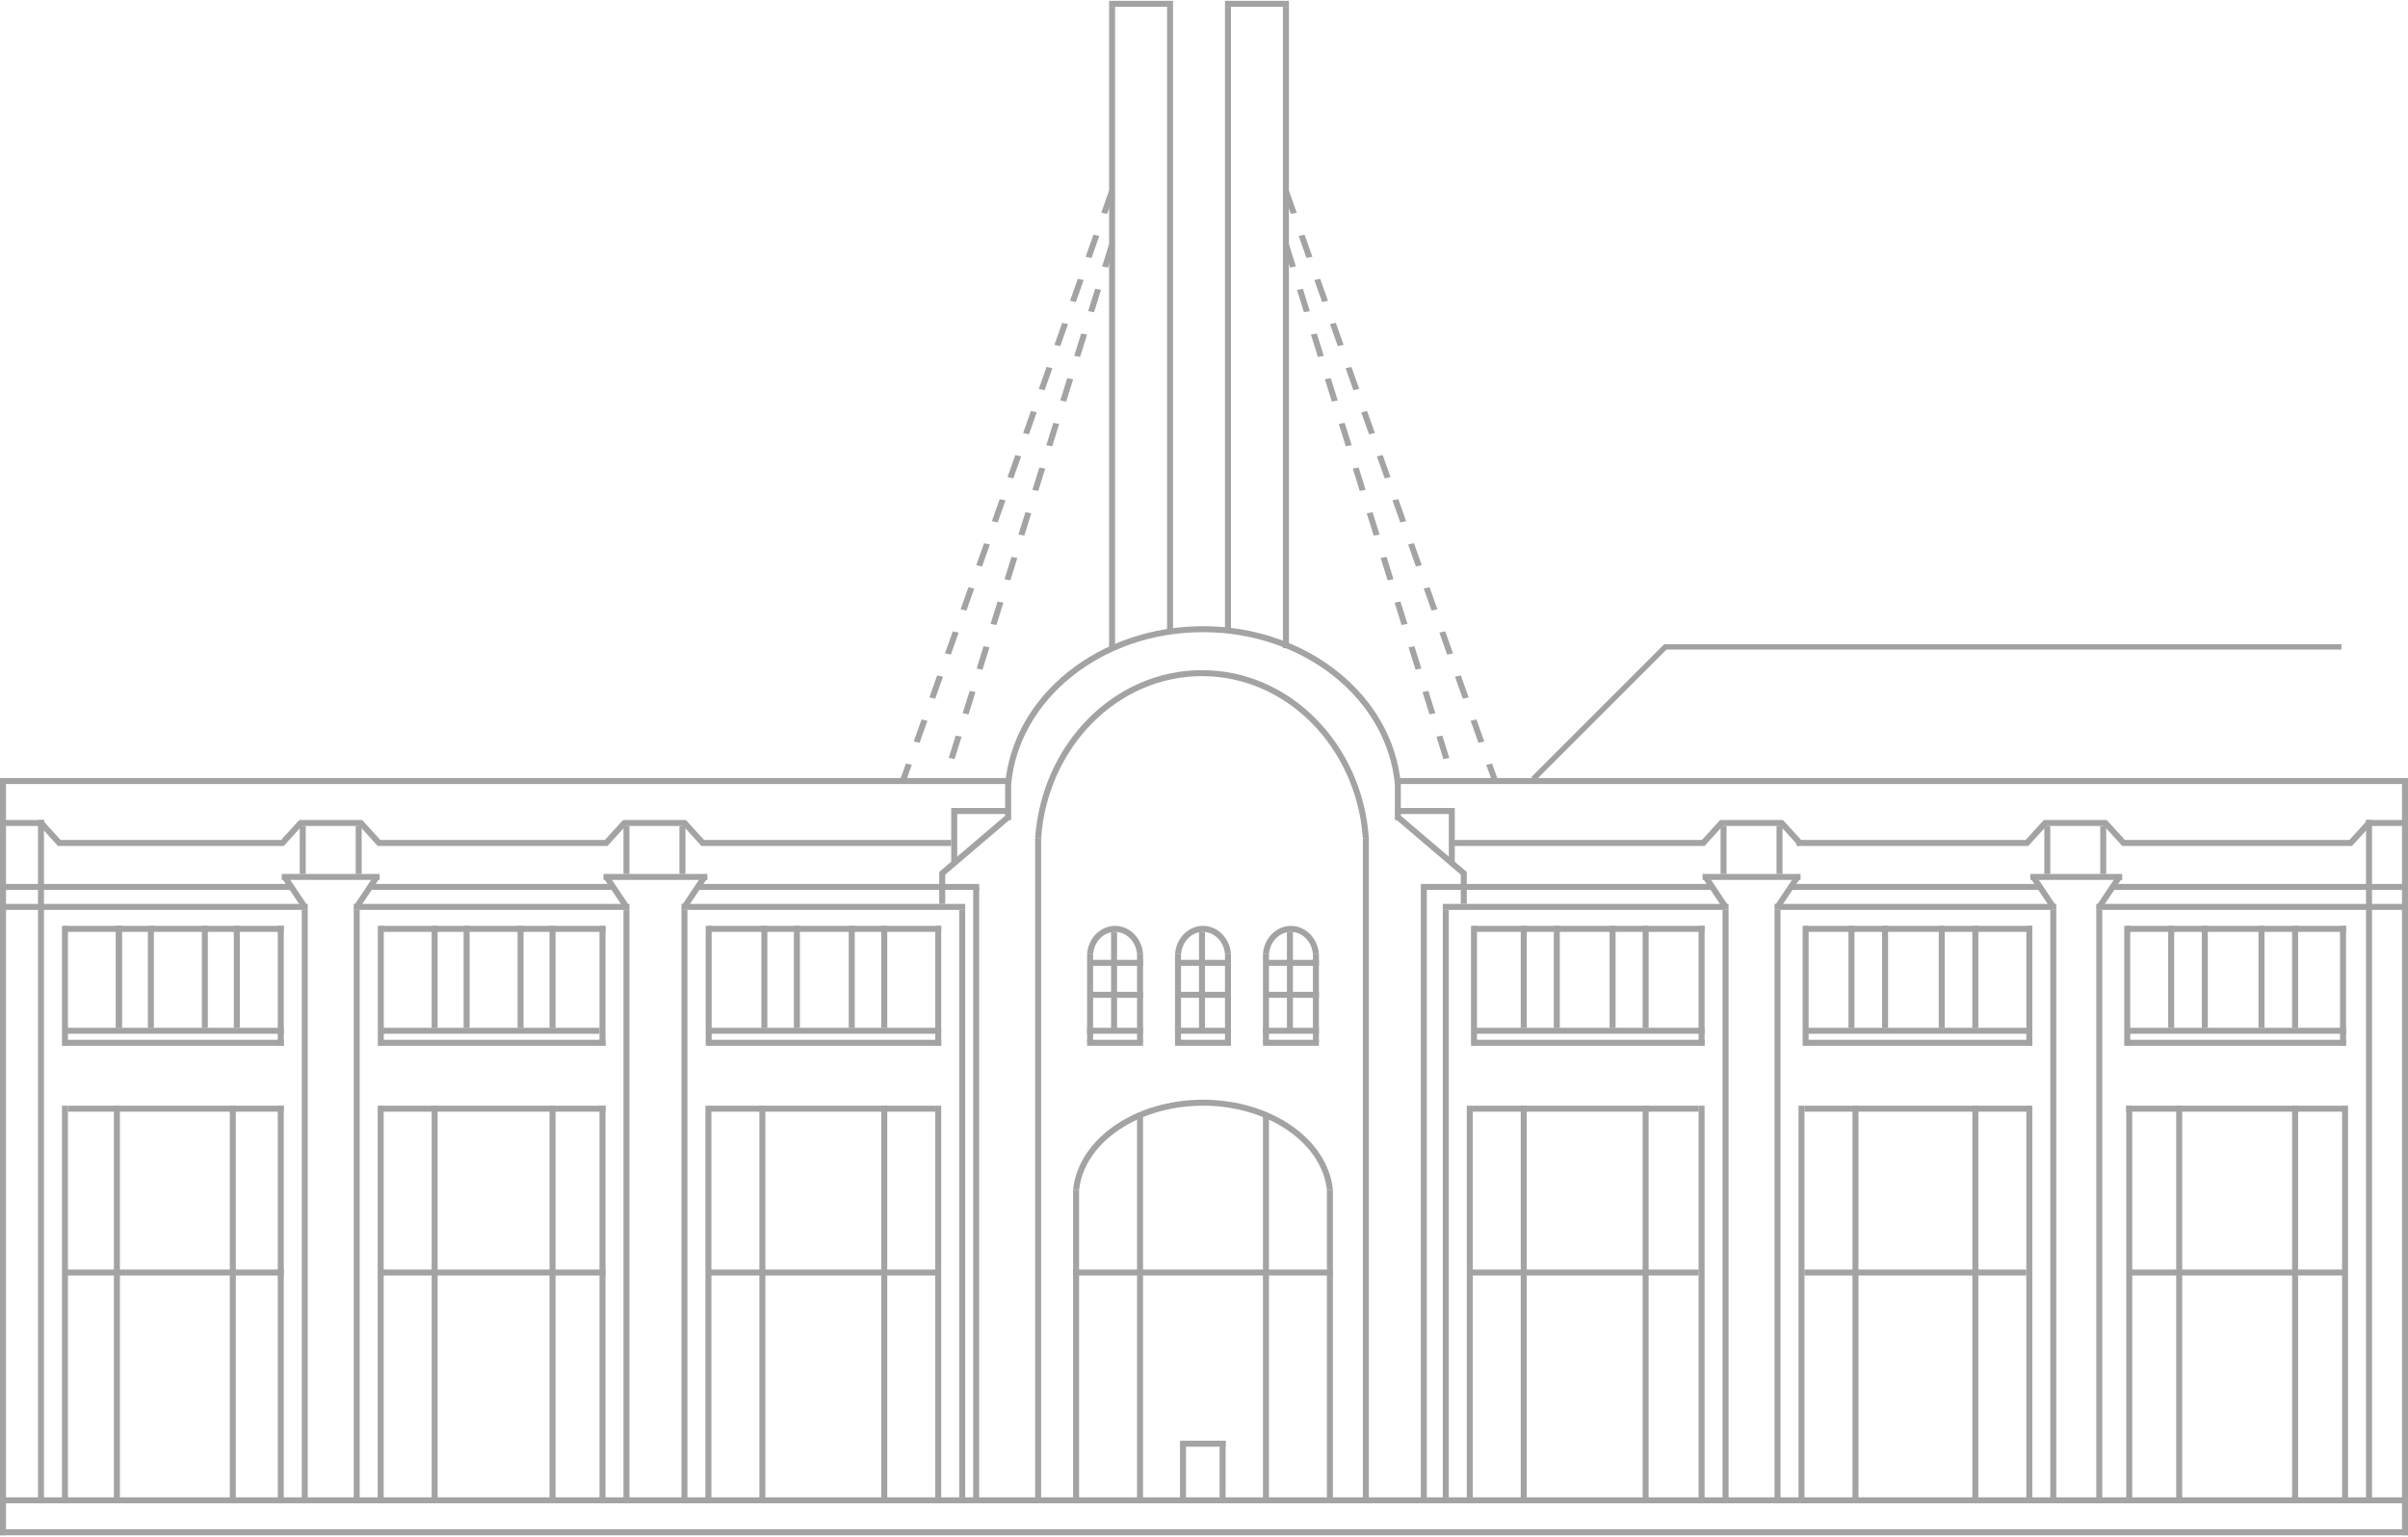 <svg width="1338" height="854" viewBox="0 0 1338 854" fill="none" xmlns="http://www.w3.org/2000/svg">
<g opacity="0.4">
<line y1="851.552" x2="1338" y2="851.552" stroke="#1A1A1A" stroke-width="3.331"/>
<line y1="833.786" x2="1338" y2="833.786" stroke="#1A1A1A" stroke-width="3.331"/>
<line x1="1.665" y1="853.218" x2="1.666" y2="434.607" stroke="#1A1A1A" stroke-width="3.331"/>
<line x1="22.763" y1="835.452" x2="22.763" y2="455.704" stroke="#1A1A1A" stroke-width="3.331"/>
<line x1="617.923" y1="360.212" x2="617.923" y2="3.782" stroke="#1A1A1A" stroke-width="3.331"/>
<line x1="650.124" y1="351.329" x2="650.124" y2="3.782" stroke="#1A1A1A" stroke-width="3.331"/>
<line y1="-1.666" x2="356.43" y2="-1.666" transform="matrix(4.37114e-08 -1 -1 -4.37114e-08 712.86 360.212)" stroke="#1A1A1A" stroke-width="3.331"/>
<line y1="-1.666" x2="347.547" y2="-1.666" transform="matrix(-4.37114e-08 -1 -1 4.37114e-08 680.659 351.329)" stroke="#1A1A1A" stroke-width="3.331"/>
<line y1="434.052" x2="559.628" y2="434.052" stroke="#1A1A1A" stroke-width="3.331"/>
<line x1="776.151" y1="434.052" x2="1338" y2="434.052" stroke="#1A1A1A" stroke-width="3.331"/>
<line x1="36.087" y1="835.452" x2="36.087" y2="614.487" stroke="#1A1A1A" stroke-width="3.331"/>
<line x1="37.753" y1="616.153" x2="157.673" y2="616.153" stroke="#1A1A1A" stroke-width="3.331"/>
<line x1="35.532" y1="579.512" x2="157.673" y2="579.512" stroke="#1A1A1A" stroke-width="3.331"/>
<line x1="35.532" y1="572.85" x2="157.673" y2="572.85" stroke="#1A1A1A" stroke-width="3.331"/>
<line x1="210.971" y1="572.85" x2="333.112" y2="572.85" stroke="#1A1A1A" stroke-width="3.331"/>
<line x1="394.183" y1="572.85" x2="522.986" y2="572.85" stroke="#1A1A1A" stroke-width="3.331"/>
<line x1="818.345" y1="572.85" x2="947.149" y2="572.85" stroke="#1A1A1A" stroke-width="3.331"/>
<line x1="1003.78" y1="572.85" x2="1129.25" y2="572.85" stroke="#1A1A1A" stroke-width="3.331"/>
<line x1="1181.44" y1="572.85" x2="1303.58" y2="572.85" stroke="#1A1A1A" stroke-width="3.331"/>
<line x1="35.532" y1="516.221" x2="157.673" y2="516.221" stroke="#1A1A1A" stroke-width="3.331"/>
<line x1="36.087" y1="581.177" x2="36.087" y2="514.555" stroke="#1A1A1A" stroke-width="3.331"/>
<line x1="156.008" y1="581.177" x2="156.008" y2="514.555" stroke="#1A1A1A" stroke-width="3.331"/>
<line x1="210.971" y1="579.512" x2="336.443" y2="579.512" stroke="#1A1A1A" stroke-width="3.331"/>
<line x1="210.971" y1="516.221" x2="336.443" y2="516.221" stroke="#1A1A1A" stroke-width="3.331"/>
<line x1="211.587" y1="581.177" x2="211.587" y2="514.555" stroke="#1A1A1A" stroke-width="3.331"/>
<line x1="334.778" y1="581.177" x2="334.778" y2="514.555" stroke="#1A1A1A" stroke-width="3.331"/>
<line x1="393.072" y1="579.512" x2="522.986" y2="579.512" stroke="#1A1A1A" stroke-width="3.331"/>
<line x1="393.072" y1="516.221" x2="522.986" y2="516.221" stroke="#1A1A1A" stroke-width="3.331"/>
<line x1="393.768" y1="581.177" x2="393.768" y2="514.555" stroke="#1A1A1A" stroke-width="3.331"/>
<line x1="521.32" y1="581.177" x2="521.32" y2="514.555" stroke="#1A1A1A" stroke-width="3.331"/>
<line x1="818.345" y1="579.512" x2="947.149" y2="579.512" stroke="#1A1A1A" stroke-width="3.331"/>
<line x1="818.345" y1="516.221" x2="947.149" y2="516.221" stroke="#1A1A1A" stroke-width="3.331"/>
<line x1="819.021" y1="581.177" x2="819.021" y2="514.555" stroke="#1A1A1A" stroke-width="3.331"/>
<line x1="945.483" y1="581.177" x2="945.483" y2="514.555" stroke="#1A1A1A" stroke-width="3.331"/>
<line x1="1002.67" y1="579.512" x2="1129.25" y2="579.512" stroke="#1A1A1A" stroke-width="3.331"/>
<line x1="1002.67" y1="516.221" x2="1129.25" y2="516.221" stroke="#1A1A1A" stroke-width="3.331"/>
<line x1="1003.3" y1="581.177" x2="1003.3" y2="514.555" stroke="#1A1A1A" stroke-width="3.331"/>
<line x1="1127.59" y1="581.177" x2="1127.59" y2="514.555" stroke="#1A1A1A" stroke-width="3.331"/>
<line x1="1181.44" y1="579.512" x2="1303.58" y2="579.512" stroke="#1A1A1A" stroke-width="3.331"/>
<line x1="1181.44" y1="516.221" x2="1303.58" y2="516.221" stroke="#1A1A1A" stroke-width="3.331"/>
<line x1="1181.99" y1="581.177" x2="1181.99" y2="514.555" stroke="#1A1A1A" stroke-width="3.331"/>
<line x1="1301.91" y1="581.177" x2="1301.91" y2="514.555" stroke="#1A1A1A" stroke-width="3.331"/>
<line x1="210.971" y1="616.153" x2="336.443" y2="616.153" stroke="#1A1A1A" stroke-width="3.331"/>
<line x1="2.221" y1="504.005" x2="170.997" y2="504.005" stroke="#1A1A1A" stroke-width="3.331"/>
<line x1="2.221" y1="492.902" x2="162.114" y2="492.902" stroke="#1A1A1A" stroke-width="3.331"/>
<line x1="32.201" y1="468.474" x2="157.673" y2="468.474" stroke="#1A1A1A" stroke-width="3.331"/>
<line x1="209.861" y1="468.474" x2="337.554" y2="468.474" stroke="#1A1A1A" stroke-width="3.331"/>
<line x1="389.741" y1="468.474" x2="528.538" y2="468.474" stroke="#1A1A1A" stroke-width="3.331"/>
<line x1="2.221" y1="457.37" x2="24.428" y2="457.37" stroke="#1A1A1A" stroke-width="3.331"/>
<line x1="22.33" y1="456.804" x2="33.433" y2="469.019" stroke="#1A1A1A" stroke-width="3.331"/>
<line x1="166.556" y1="457.37" x2="200.977" y2="457.37" stroke="#1A1A1A" stroke-width="3.331"/>
<line x1="168.221" y1="459.035" x2="168.221" y2="485.684" stroke="#1A1A1A" stroke-width="3.331"/>
<line x1="199.312" y1="459.035" x2="199.312" y2="485.684" stroke="#1A1A1A" stroke-width="3.331"/>
<line x1="199.989" y1="456.804" x2="211.093" y2="469.019" stroke="#1A1A1A" stroke-width="3.331"/>
<line y1="-1.666" x2="16.507" y2="-1.666" transform="matrix(-0.673 0.74 0.74 0.673 168.777 457.925)" stroke="#1A1A1A" stroke-width="3.331"/>
<line x1="346.437" y1="457.37" x2="380.858" y2="457.37" stroke="#1A1A1A" stroke-width="3.331"/>
<line x1="348.102" y1="459.035" x2="348.102" y2="485.684" stroke="#1A1A1A" stroke-width="3.331"/>
<line x1="379.192" y1="459.035" x2="379.192" y2="485.684" stroke="#1A1A1A" stroke-width="3.331"/>
<line x1="379.87" y1="456.804" x2="390.974" y2="469.019" stroke="#1A1A1A" stroke-width="3.331"/>
<line y1="-1.666" x2="16.507" y2="-1.666" transform="matrix(-0.673 0.74 0.74 0.673 348.657 457.925)" stroke="#1A1A1A" stroke-width="3.331"/>
<line x1="1179.22" y1="468.474" x2="1306.91" y2="468.474" stroke="#1A1A1A" stroke-width="3.331"/>
<line x1="998.226" y1="468.474" x2="1127.03" y2="468.474" stroke="#1A1A1A" stroke-width="3.331"/>
<line x1="807.242" y1="468.474" x2="947.149" y2="468.474" stroke="#1A1A1A" stroke-width="3.331"/>
<line y1="-1.666" x2="34.422" y2="-1.666" transform="matrix(-1 0 0 1 1170.33 459.035)" stroke="#1A1A1A" stroke-width="3.331"/>
<line y1="-1.666" x2="26.649" y2="-1.666" transform="matrix(3.64262e-08 1 1 -5.24537e-08 1170.33 459.035)" stroke="#1A1A1A" stroke-width="3.331"/>
<line y1="-1.666" x2="26.649" y2="-1.666" transform="matrix(3.64262e-08 1 1 -5.24537e-08 1139.24 459.035)" stroke="#1A1A1A" stroke-width="3.331"/>
<line y1="-1.666" x2="16.507" y2="-1.666" transform="matrix(-0.673 0.74 0.74 0.673 1138.13 457.925)" stroke="#1A1A1A" stroke-width="3.331"/>
<line x1="1169.35" y1="456.804" x2="1180.45" y2="469.019" stroke="#1A1A1A" stroke-width="3.331"/>
<line y1="-1.666" x2="34.422" y2="-1.666" transform="matrix(-1 0 0 1 990.453 459.035)" stroke="#1A1A1A" stroke-width="3.331"/>
<line y1="-1.666" x2="26.649" y2="-1.666" transform="matrix(3.64262e-08 1 1 -5.24537e-08 990.453 459.035)" stroke="#1A1A1A" stroke-width="3.331"/>
<line y1="-1.666" x2="26.649" y2="-1.666" transform="matrix(3.64262e-08 1 1 -5.24537e-08 959.363 459.035)" stroke="#1A1A1A" stroke-width="3.331"/>
<line y1="-1.666" x2="16.507" y2="-1.666" transform="matrix(-0.673 0.74 0.74 0.673 958.252 457.925)" stroke="#1A1A1A" stroke-width="3.331"/>
<line x1="989.465" y1="456.804" x2="1000.57" y2="469.019" stroke="#1A1A1A" stroke-width="3.331"/>
<line y1="-1.666" x2="22.207" y2="-1.666" transform="matrix(-1 0 0 1 1336.89 459.035)" stroke="#1A1A1A" stroke-width="3.331"/>
<line y1="-1.666" x2="16.507" y2="-1.666" transform="matrix(-0.673 0.74 0.74 0.673 1318.01 457.925)" stroke="#1A1A1A" stroke-width="3.331"/>
<line x1="205.419" y1="492.902" x2="340.885" y2="492.902" stroke="#1A1A1A" stroke-width="3.331"/>
<line x1="387.52" y1="492.902" x2="544.083" y2="492.902" stroke="#1A1A1A" stroke-width="3.331"/>
<line x1="789.476" y1="492.902" x2="950.48" y2="492.902" stroke="#1A1A1A" stroke-width="3.331"/>
<line x1="994.895" y1="492.902" x2="1132.58" y2="492.902" stroke="#1A1A1A" stroke-width="3.331"/>
<line x1="1173.66" y1="492.902" x2="1338" y2="492.902" stroke="#1A1A1A" stroke-width="3.331"/>
<line x1="156.563" y1="487.35" x2="210.971" y2="487.35" stroke="#1A1A1A" stroke-width="3.331"/>
<line x1="335.333" y1="487.35" x2="393.072" y2="487.35" stroke="#1A1A1A" stroke-width="3.331"/>
<line x1="946.038" y1="487.35" x2="1000.45" y2="487.35" stroke="#1A1A1A" stroke-width="3.331"/>
<line x1="1128.14" y1="487.35" x2="1179.22" y2="487.35" stroke="#1A1A1A" stroke-width="3.331"/>
<line x1="157.949" y1="486.981" x2="169.052" y2="503.637" stroke="#1A1A1A" stroke-width="3.331"/>
<line y1="-1.666" x2="20.017" y2="-1.666" transform="matrix(-0.555 0.832 0.832 0.555 210.971 487.905)" stroke="#1A1A1A" stroke-width="3.331"/>
<line y1="-1.666" x2="20.017" y2="-1.666" transform="matrix(-0.555 0.832 0.832 0.555 393.072 487.905)" stroke="#1A1A1A" stroke-width="3.331"/>
<line x1="523.541" y1="484.574" x2="523.541" y2="502.34" stroke="#1A1A1A" stroke-width="3.331"/>
<line x1="530.203" y1="449.042" x2="530.203" y2="479.022" stroke="#1A1A1A" stroke-width="3.331"/>
<line x1="559.628" y1="450.708" x2="529.648" y2="450.708" stroke="#1A1A1A" stroke-width="3.331"/>
<line y1="-1.666" x2="29.98" y2="-1.666" transform="matrix(-4.37114e-08 1 1 4.37114e-08 808.352 449.042)" stroke="#1A1A1A" stroke-width="3.331"/>
<line y1="-1.666" x2="29.98" y2="-1.666" transform="matrix(1 -8.74228e-08 -8.74228e-08 -1 777.261 449.042)" stroke="#1A1A1A" stroke-width="3.331"/>
<line x1="560.183" y1="434.607" x2="560.183" y2="455.704" stroke="#1A1A1A" stroke-width="3.331"/>
<line x1="560.709" y1="453.64" x2="522.956" y2="485.841" stroke="#1A1A1A" stroke-width="3.331"/>
<line y1="-1.666" x2="17.766" y2="-1.666" transform="matrix(-4.37114e-08 1 1 4.37114e-08 815.014 484.574)" stroke="#1A1A1A" stroke-width="3.331"/>
<line y1="-1.666" x2="21.097" y2="-1.666" transform="matrix(-4.37114e-08 1 1 4.37114e-08 778.372 434.607)" stroke="#1A1A1A" stroke-width="3.331"/>
<line y1="-1.666" x2="49.62" y2="-1.666" transform="matrix(0.761 0.649 0.649 -0.761 777.261 452.373)" stroke="#1A1A1A" stroke-width="3.331"/>
<line x1="336.719" y1="486.981" x2="347.822" y2="503.637" stroke="#1A1A1A" stroke-width="3.331"/>
<line y1="-1.666" x2="20.017" y2="-1.666" transform="matrix(-0.555 0.832 0.832 0.555 1000.45 487.905)" stroke="#1A1A1A" stroke-width="3.331"/>
<line x1="947.424" y1="486.981" x2="958.528" y2="503.637" stroke="#1A1A1A" stroke-width="3.331"/>
<line y1="-1.666" x2="20.017" y2="-1.666" transform="matrix(-0.555 0.832 0.832 0.555 1179.22 487.905)" stroke="#1A1A1A" stroke-width="3.331"/>
<line x1="1129.53" y1="486.981" x2="1140.63" y2="503.637" stroke="#1A1A1A" stroke-width="3.331"/>
<line x1="196.536" y1="504.005" x2="349.768" y2="504.005" stroke="#1A1A1A" stroke-width="3.331"/>
<line x1="378.637" y1="504.005" x2="536.31" y2="504.005" stroke="#1A1A1A" stroke-width="3.331"/>
<line x1="801.689" y1="504.005" x2="960.473" y2="504.005" stroke="#1A1A1A" stroke-width="3.331"/>
<line x1="986.012" y1="504.005" x2="1142.57" y2="504.005" stroke="#1A1A1A" stroke-width="3.331"/>
<line x1="1164.78" y1="504.005" x2="1338" y2="504.005" stroke="#1A1A1A" stroke-width="3.331"/>
<line x1="394.183" y1="616.153" x2="519.655" y2="616.153" stroke="#1A1A1A" stroke-width="3.331"/>
<line x1="818.345" y1="616.153" x2="943.817" y2="616.153" stroke="#1A1A1A" stroke-width="3.331"/>
<line x1="1002.67" y1="616.153" x2="1128.14" y2="616.153" stroke="#1A1A1A" stroke-width="3.331"/>
<line x1="1181.44" y1="616.153" x2="1303.58" y2="616.153" stroke="#1A1A1A" stroke-width="3.331"/>
<line x1="156.008" y1="835.452" x2="156.008" y2="614.487" stroke="#1A1A1A" stroke-width="3.331"/>
<line x1="1336.33" y1="853.218" x2="1336.33" y2="434.607" stroke="#1A1A1A" stroke-width="3.331"/>
<line y1="-1.666" x2="379.748" y2="-1.666" transform="matrix(4.37114e-08 -1 -1 -4.37114e-08 1314.68 835.452)" stroke="#1A1A1A" stroke-width="3.331"/>
<line y1="-1.666" x2="220.964" y2="-1.666" transform="matrix(4.37114e-08 -1 -1 -4.37114e-08 1301.36 835.452)" stroke="#1A1A1A" stroke-width="3.331"/>
<line y1="-1.666" x2="220.964" y2="-1.666" transform="matrix(4.37114e-08 -1 -1 -4.37114e-08 1181.44 835.452)" stroke="#1A1A1A" stroke-width="3.331"/>
<line y1="-1.666" x2="220.964" y2="-1.666" transform="matrix(4.37114e-08 -1 -1 -4.37114e-08 1209.2 835.452)" stroke="#1A1A1A" stroke-width="3.331"/>
<line x1="1182.55" y1="707.204" x2="1303.58" y2="707.204" stroke="#1A1A1A" stroke-width="3.331"/>
<line y1="-1.666" x2="220.964" y2="-1.666" transform="matrix(4.37114e-08 -1 -1 -4.37114e-08 1273.6 835.452)" stroke="#1A1A1A" stroke-width="3.331"/>
<line y1="-1.666" x2="220.964" y2="-1.666" transform="matrix(4.37114e-08 -1 -1 -4.37114e-08 1029.32 835.452)" stroke="#1A1A1A" stroke-width="3.331"/>
<line x1="1002.67" y1="707.204" x2="1125.92" y2="707.204" stroke="#1A1A1A" stroke-width="3.331"/>
<line y1="-1.666" x2="220.964" y2="-1.666" transform="matrix(4.45134e-08 -1 -1 -4.29238e-08 1095.94 835.452)" stroke="#1A1A1A" stroke-width="3.331"/>
<line y1="-1.666" x2="220.964" y2="-1.666" transform="matrix(4.48928e-08 -1 -1 -4.25611e-08 844.994 835.452)" stroke="#1A1A1A" stroke-width="3.331"/>
<line x1="817.235" y1="707.204" x2="943.817" y2="707.204" stroke="#1A1A1A" stroke-width="3.331"/>
<line y1="-1.666" x2="220.964" y2="-1.666" transform="matrix(4.57165e-08 -1 -1 -4.17942e-08 912.727 835.452)" stroke="#1A1A1A" stroke-width="3.331"/>
<line y1="-1.666" x2="220.964" y2="-1.666" transform="matrix(4.48928e-08 -1 -1 -4.25611e-08 421.942 835.452)" stroke="#1A1A1A" stroke-width="3.331"/>
<line x1="394.183" y1="707.204" x2="520.765" y2="707.204" stroke="#1A1A1A" stroke-width="3.331"/>
<line x1="596.271" y1="707.204" x2="740.619" y2="707.204" stroke="#1A1A1A" stroke-width="3.331"/>
<line y1="-1.666" x2="220.964" y2="-1.666" transform="matrix(4.57165e-08 -1 -1 -4.17942e-08 489.675 835.452)" stroke="#1A1A1A" stroke-width="3.331"/>
<line y1="-1.666" x2="220.964" y2="-1.666" transform="matrix(4.48928e-08 -1 -1 -4.25611e-08 239.841 835.452)" stroke="#1A1A1A" stroke-width="3.331"/>
<line x1="212.081" y1="707.204" x2="336.443" y2="707.204" stroke="#1A1A1A" stroke-width="3.331"/>
<line y1="-1.666" x2="220.964" y2="-1.666" transform="matrix(4.49145e-08 -1 -1 -4.25405e-08 305.353 835.452)" stroke="#1A1A1A" stroke-width="3.331"/>
<line y1="-1.666" x2="220.964" y2="-1.666" transform="matrix(4.48928e-08 -1 -1 -4.25611e-08 63.291 835.452)" stroke="#1A1A1A" stroke-width="3.331"/>
<line x1="66.067" y1="571.184" x2="66.067" y2="514.555" stroke="#1A1A1A" stroke-width="3.331"/>
<line x1="66.067" y1="571.184" x2="66.067" y2="514.555" stroke="#1A1A1A" stroke-width="3.331"/>
<line x1="83.834" y1="571.184" x2="83.834" y2="514.555" stroke="#1A1A1A" stroke-width="3.331"/>
<line x1="113.813" y1="571.184" x2="113.813" y2="514.555" stroke="#1A1A1A" stroke-width="3.331"/>
<line x1="131.58" y1="571.184" x2="131.58" y2="514.555" stroke="#1A1A1A" stroke-width="3.331"/>
<line x1="241.506" y1="571.184" x2="241.506" y2="514.555" stroke="#1A1A1A" stroke-width="3.331"/>
<line x1="259.272" y1="571.184" x2="259.272" y2="514.555" stroke="#1A1A1A" stroke-width="3.331"/>
<line x1="289.252" y1="571.184" x2="289.252" y2="514.555" stroke="#1A1A1A" stroke-width="3.331"/>
<line x1="307.018" y1="571.184" x2="307.018" y2="514.555" stroke="#1A1A1A" stroke-width="3.331"/>
<line x1="424.718" y1="571.184" x2="424.718" y2="514.555" stroke="#1A1A1A" stroke-width="3.331"/>
<line x1="442.785" y1="571.184" x2="442.785" y2="514.555" stroke="#1A1A1A" stroke-width="3.331"/>
<line x1="473.273" y1="571.184" x2="473.273" y2="514.555" stroke="#1A1A1A" stroke-width="3.331"/>
<line x1="491.341" y1="571.184" x2="491.341" y2="514.555" stroke="#1A1A1A" stroke-width="3.331"/>
<line x1="846.66" y1="571.184" x2="846.66" y2="514.555" stroke="#1A1A1A" stroke-width="3.331"/>
<line x1="865.029" y1="571.184" x2="865.029" y2="514.555" stroke="#1A1A1A" stroke-width="3.331"/>
<line x1="896.025" y1="571.184" x2="896.025" y2="514.555" stroke="#1A1A1A" stroke-width="3.331"/>
<line x1="914.393" y1="571.184" x2="914.393" y2="514.555" stroke="#1A1A1A" stroke-width="3.331"/>
<line x1="1028.76" y1="571.184" x2="1028.76" y2="514.555" stroke="#1A1A1A" stroke-width="3.331"/>
<line x1="1047.43" y1="571.184" x2="1047.43" y2="514.555" stroke="#1A1A1A" stroke-width="3.331"/>
<line x1="1078.93" y1="571.184" x2="1078.93" y2="514.555" stroke="#1A1A1A" stroke-width="3.331"/>
<line x1="1097.6" y1="571.184" x2="1097.6" y2="514.555" stroke="#1A1A1A" stroke-width="3.331"/>
<line x1="1206.42" y1="571.184" x2="1206.42" y2="514.555" stroke="#1A1A1A" stroke-width="3.331"/>
<line x1="1225.09" y1="571.184" x2="1225.09" y2="514.555" stroke="#1A1A1A" stroke-width="3.331"/>
<line x1="1256.59" y1="571.184" x2="1256.59" y2="514.555" stroke="#1A1A1A" stroke-width="3.331"/>
<line x1="1275.26" y1="571.184" x2="1275.26" y2="514.555" stroke="#1A1A1A" stroke-width="3.331"/>
<line x1="35.532" y1="707.204" x2="157.673" y2="707.204" stroke="#1A1A1A" stroke-width="3.331"/>
<line y1="-1.666" x2="220.964" y2="-1.666" transform="matrix(4.41124e-08 -1 -1 -4.3314e-08 127.693 835.452)" stroke="#1A1A1A" stroke-width="3.331"/>
<line x1="211.526" y1="835.452" x2="211.526" y2="614.487" stroke="#1A1A1A" stroke-width="3.331"/>
<line x1="334.778" y1="835.452" x2="334.778" y2="614.487" stroke="#1A1A1A" stroke-width="3.331"/>
<line x1="393.627" y1="835.452" x2="393.627" y2="614.487" stroke="#1A1A1A" stroke-width="3.331"/>
<line x1="521.32" y1="835.452" x2="521.32" y2="614.487" stroke="#1A1A1A" stroke-width="3.331"/>
<line x1="816.68" y1="835.452" x2="816.68" y2="614.487" stroke="#1A1A1A" stroke-width="3.331"/>
<line x1="945.483" y1="835.452" x2="945.483" y2="614.487" stroke="#1A1A1A" stroke-width="3.331"/>
<line x1="1001" y1="835.452" x2="1001" y2="614.487" stroke="#1A1A1A" stroke-width="3.331"/>
<line x1="1127.58" y1="835.452" x2="1127.58" y2="614.487" stroke="#1A1A1A" stroke-width="3.331"/>
<line x1="348.102" y1="835.452" x2="348.102" y2="505.671" stroke="#1A1A1A" stroke-width="3.331"/>
<line x1="380.303" y1="835.452" x2="380.303" y2="505.671" stroke="#1A1A1A" stroke-width="3.331"/>
<line x1="534.645" y1="835.452" x2="534.645" y2="505.671" stroke="#1A1A1A" stroke-width="3.331"/>
<line x1="803.355" y1="835.452" x2="803.355" y2="505.671" stroke="#1A1A1A" stroke-width="3.331"/>
<line x1="958.808" y1="835.452" x2="958.808" y2="505.671" stroke="#1A1A1A" stroke-width="3.331"/>
<line x1="987.677" y1="835.452" x2="987.677" y2="505.671" stroke="#1A1A1A" stroke-width="3.331"/>
<line x1="1140.91" y1="835.452" x2="1140.91" y2="505.671" stroke="#1A1A1A" stroke-width="3.331"/>
<line x1="1166.45" y1="835.452" x2="1166.45" y2="505.671" stroke="#1A1A1A" stroke-width="3.331"/>
<line x1="542.417" y1="835.452" x2="542.417" y2="493.457" stroke="#1A1A1A" stroke-width="3.331"/>
<line x1="576.839" y1="835.452" x2="576.839" y2="465.697" stroke="#1A1A1A" stroke-width="3.331"/>
<line x1="597.936" y1="835.452" x2="597.936" y2="661.123" stroke="#1A1A1A" stroke-width="3.331"/>
<line x1="633.468" y1="835.452" x2="633.468" y2="620.039" stroke="#1A1A1A" stroke-width="3.331"/>
<line x1="657.334" y1="835" x2="657.334" y2="801" stroke="#1A1A1A" stroke-width="3.331"/>
<line x1="679.334" y1="835" x2="679.334" y2="801" stroke="#1A1A1A" stroke-width="3.331"/>
<line x1="656" y1="802.334" x2="681" y2="802.334" stroke="#1A1A1A" stroke-width="3.331"/>
<line x1="703.421" y1="835.452" x2="703.421" y2="620.039" stroke="#1A1A1A" stroke-width="3.331"/>
<line x1="738.954" y1="835.452" x2="738.954" y2="661.123" stroke="#1A1A1A" stroke-width="3.331"/>
<line x1="758.94" y1="835.452" x2="758.94" y2="465.697" stroke="#1A1A1A" stroke-width="3.331"/>
<line x1="791.141" y1="835.452" x2="791.141" y2="493.457" stroke="#1A1A1A" stroke-width="3.331"/>
<line x1="169.332" y1="835.452" x2="169.332" y2="505.671" stroke="#1A1A1A" stroke-width="3.331"/>
<line x1="198.202" y1="835.452" x2="198.202" y2="505.671" stroke="#1A1A1A" stroke-width="3.331"/>
<path fill-rule="evenodd" clip-rule="evenodd" d="M757.267 465.698C753.585 415.134 714.745 375.757 667.89 375.757C621.034 375.757 582.194 415.134 578.512 465.698H575.173C578.867 413.517 618.967 372.426 667.89 372.426C716.813 372.426 756.912 413.517 760.606 465.698H757.267Z" fill="#1A1A1A"/>
<line x1="605.709" y1="530.099" x2="605.709" y2="578.956" stroke="#1A1A1A" stroke-width="3.331"/>
<line x1="619.033" y1="517.885" x2="619.033" y2="572.294" stroke="#1A1A1A" stroke-width="3.331"/>
<line x1="635.134" y1="535.096" x2="606.264" y2="535.096" stroke="#1A1A1A" stroke-width="3.331"/>
<line x1="635.134" y1="552.862" x2="606.264" y2="552.862" stroke="#1A1A1A" stroke-width="3.331"/>
<line x1="633.468" y1="530.099" x2="633.468" y2="578.956" stroke="#1A1A1A" stroke-width="3.331"/>
<line x1="635.134" y1="572.849" x2="604.043" y2="572.849" stroke="#1A1A1A" stroke-width="3.331"/>
<line x1="635.134" y1="579.511" x2="604.043" y2="579.511" stroke="#1A1A1A" stroke-width="3.331"/>
<path fill-rule="evenodd" clip-rule="evenodd" d="M631.793 530.192C631.188 523.068 625.728 517.885 619.588 517.885C613.448 517.885 607.989 523.068 607.383 530.192H604.043C604.662 521.443 611.385 514.554 619.588 514.554C627.791 514.554 634.514 521.443 635.133 530.192H631.793Z" fill="#1A1A1A"/>
<line x1="654.565" y1="530.099" x2="654.565" y2="578.956" stroke="#1A1A1A" stroke-width="3.331"/>
<line x1="667.89" y1="517.885" x2="667.89" y2="572.294" stroke="#1A1A1A" stroke-width="3.331"/>
<line x1="683.99" y1="535.096" x2="655.121" y2="535.096" stroke="#1A1A1A" stroke-width="3.331"/>
<line x1="683.99" y1="552.862" x2="655.121" y2="552.862" stroke="#1A1A1A" stroke-width="3.331"/>
<line x1="682.324" y1="530.099" x2="682.324" y2="578.956" stroke="#1A1A1A" stroke-width="3.331"/>
<line x1="683.99" y1="572.849" x2="652.9" y2="572.849" stroke="#1A1A1A" stroke-width="3.331"/>
<line x1="683.99" y1="579.511" x2="652.9" y2="579.511" stroke="#1A1A1A" stroke-width="3.331"/>
<path fill-rule="evenodd" clip-rule="evenodd" d="M680.65 530.192C680.044 523.068 674.585 517.885 668.445 517.885C662.304 517.885 656.845 523.068 656.24 530.192H652.899C653.519 521.443 660.242 514.554 668.445 514.554C676.647 514.554 683.371 521.443 683.99 530.192H680.65Z" fill="#1A1A1A"/>
<line x1="703.421" y1="530.1" x2="703.421" y2="578.957" stroke="#1A1A1A" stroke-width="3.331"/>
<line x1="716.746" y1="517.886" x2="716.746" y2="572.295" stroke="#1A1A1A" stroke-width="3.331"/>
<line x1="732.847" y1="535.097" x2="703.977" y2="535.097" stroke="#1A1A1A" stroke-width="3.331"/>
<line x1="732.847" y1="552.863" x2="703.977" y2="552.863" stroke="#1A1A1A" stroke-width="3.331"/>
<line x1="731.181" y1="530.1" x2="731.181" y2="578.957" stroke="#1A1A1A" stroke-width="3.331"/>
<line x1="732.847" y1="572.85" x2="701.756" y2="572.85" stroke="#1A1A1A" stroke-width="3.331"/>
<line x1="732.847" y1="579.512" x2="701.756" y2="579.512" stroke="#1A1A1A" stroke-width="3.331"/>
<path fill-rule="evenodd" clip-rule="evenodd" d="M729.506 530.193C728.901 523.069 723.441 517.886 717.301 517.886C711.161 517.886 705.702 523.069 705.096 530.193H701.756C702.375 521.444 709.098 514.555 717.301 514.555C725.504 514.555 732.227 521.444 732.846 530.193H729.506Z" fill="#1A1A1A"/>
<path fill-rule="evenodd" clip-rule="evenodd" d="M737.268 661.123C735.915 649.08 728.813 638.059 717.636 629.693C705.166 620.359 687.785 614.487 668.445 614.487C649.104 614.487 631.723 620.359 619.253 629.693C608.077 638.059 600.974 649.08 599.622 661.123H596.271C599.146 633.169 630.361 611.156 668.445 611.156C706.529 611.156 737.744 633.169 740.619 661.123H737.268Z" fill="#1A1A1A"/>
<path fill-rule="evenodd" clip-rule="evenodd" d="M775.025 435.718C770.641 388.854 725.025 351.329 668.445 351.329C611.864 351.329 566.248 388.854 561.865 435.718H558.518C562.897 386.642 610.44 347.998 668.445 347.998C726.449 347.998 773.992 386.642 778.372 435.718H775.025Z" fill="#1A1A1A"/>
<line x1="616.257" y1="2.117" x2="651.789" y2="2.117" stroke="#1A1A1A" stroke-width="3.331"/>
<line x1="680.659" y1="2.117" x2="716.191" y2="2.117" stroke="#1A1A1A" stroke-width="3.331"/>
<line y1="-1.666" x2="348.737" y2="-1.666" transform="matrix(-0.334 0.942 -0.977 -0.215 616.257 105.937)" stroke="#1A1A1A" stroke-width="3.331" stroke-dasharray="13 13"/>
<line y1="-1.666" x2="313.163" y2="-1.666" transform="matrix(-0.298 0.955 -0.982 -0.19 616.257 135.657)" stroke="#1A1A1A" stroke-width="3.331" stroke-dasharray="13 13"/>
<line y1="-1.666" x2="348.737" y2="-1.666" transform="matrix(0.334 0.942 0.977 -0.215 716.191 105.937)" stroke="#1A1A1A" stroke-width="3.331" stroke-dasharray="13 13"/>
<line y1="-1.666" x2="313.163" y2="-1.666" transform="matrix(0.298 0.955 0.982 -0.19 716.191 135.657)" stroke="#1A1A1A" stroke-width="3.331" stroke-dasharray="13 13"/>
</g>
<line x1="851.939" y1="432.939" x2="925.939" y2="358.939" stroke="#A1A1A1" stroke-width="3"/>
<line x1="925" y1="359.5" x2="1301" y2="359.5" stroke="#A1A1A1" stroke-width="3"/>
</svg>
